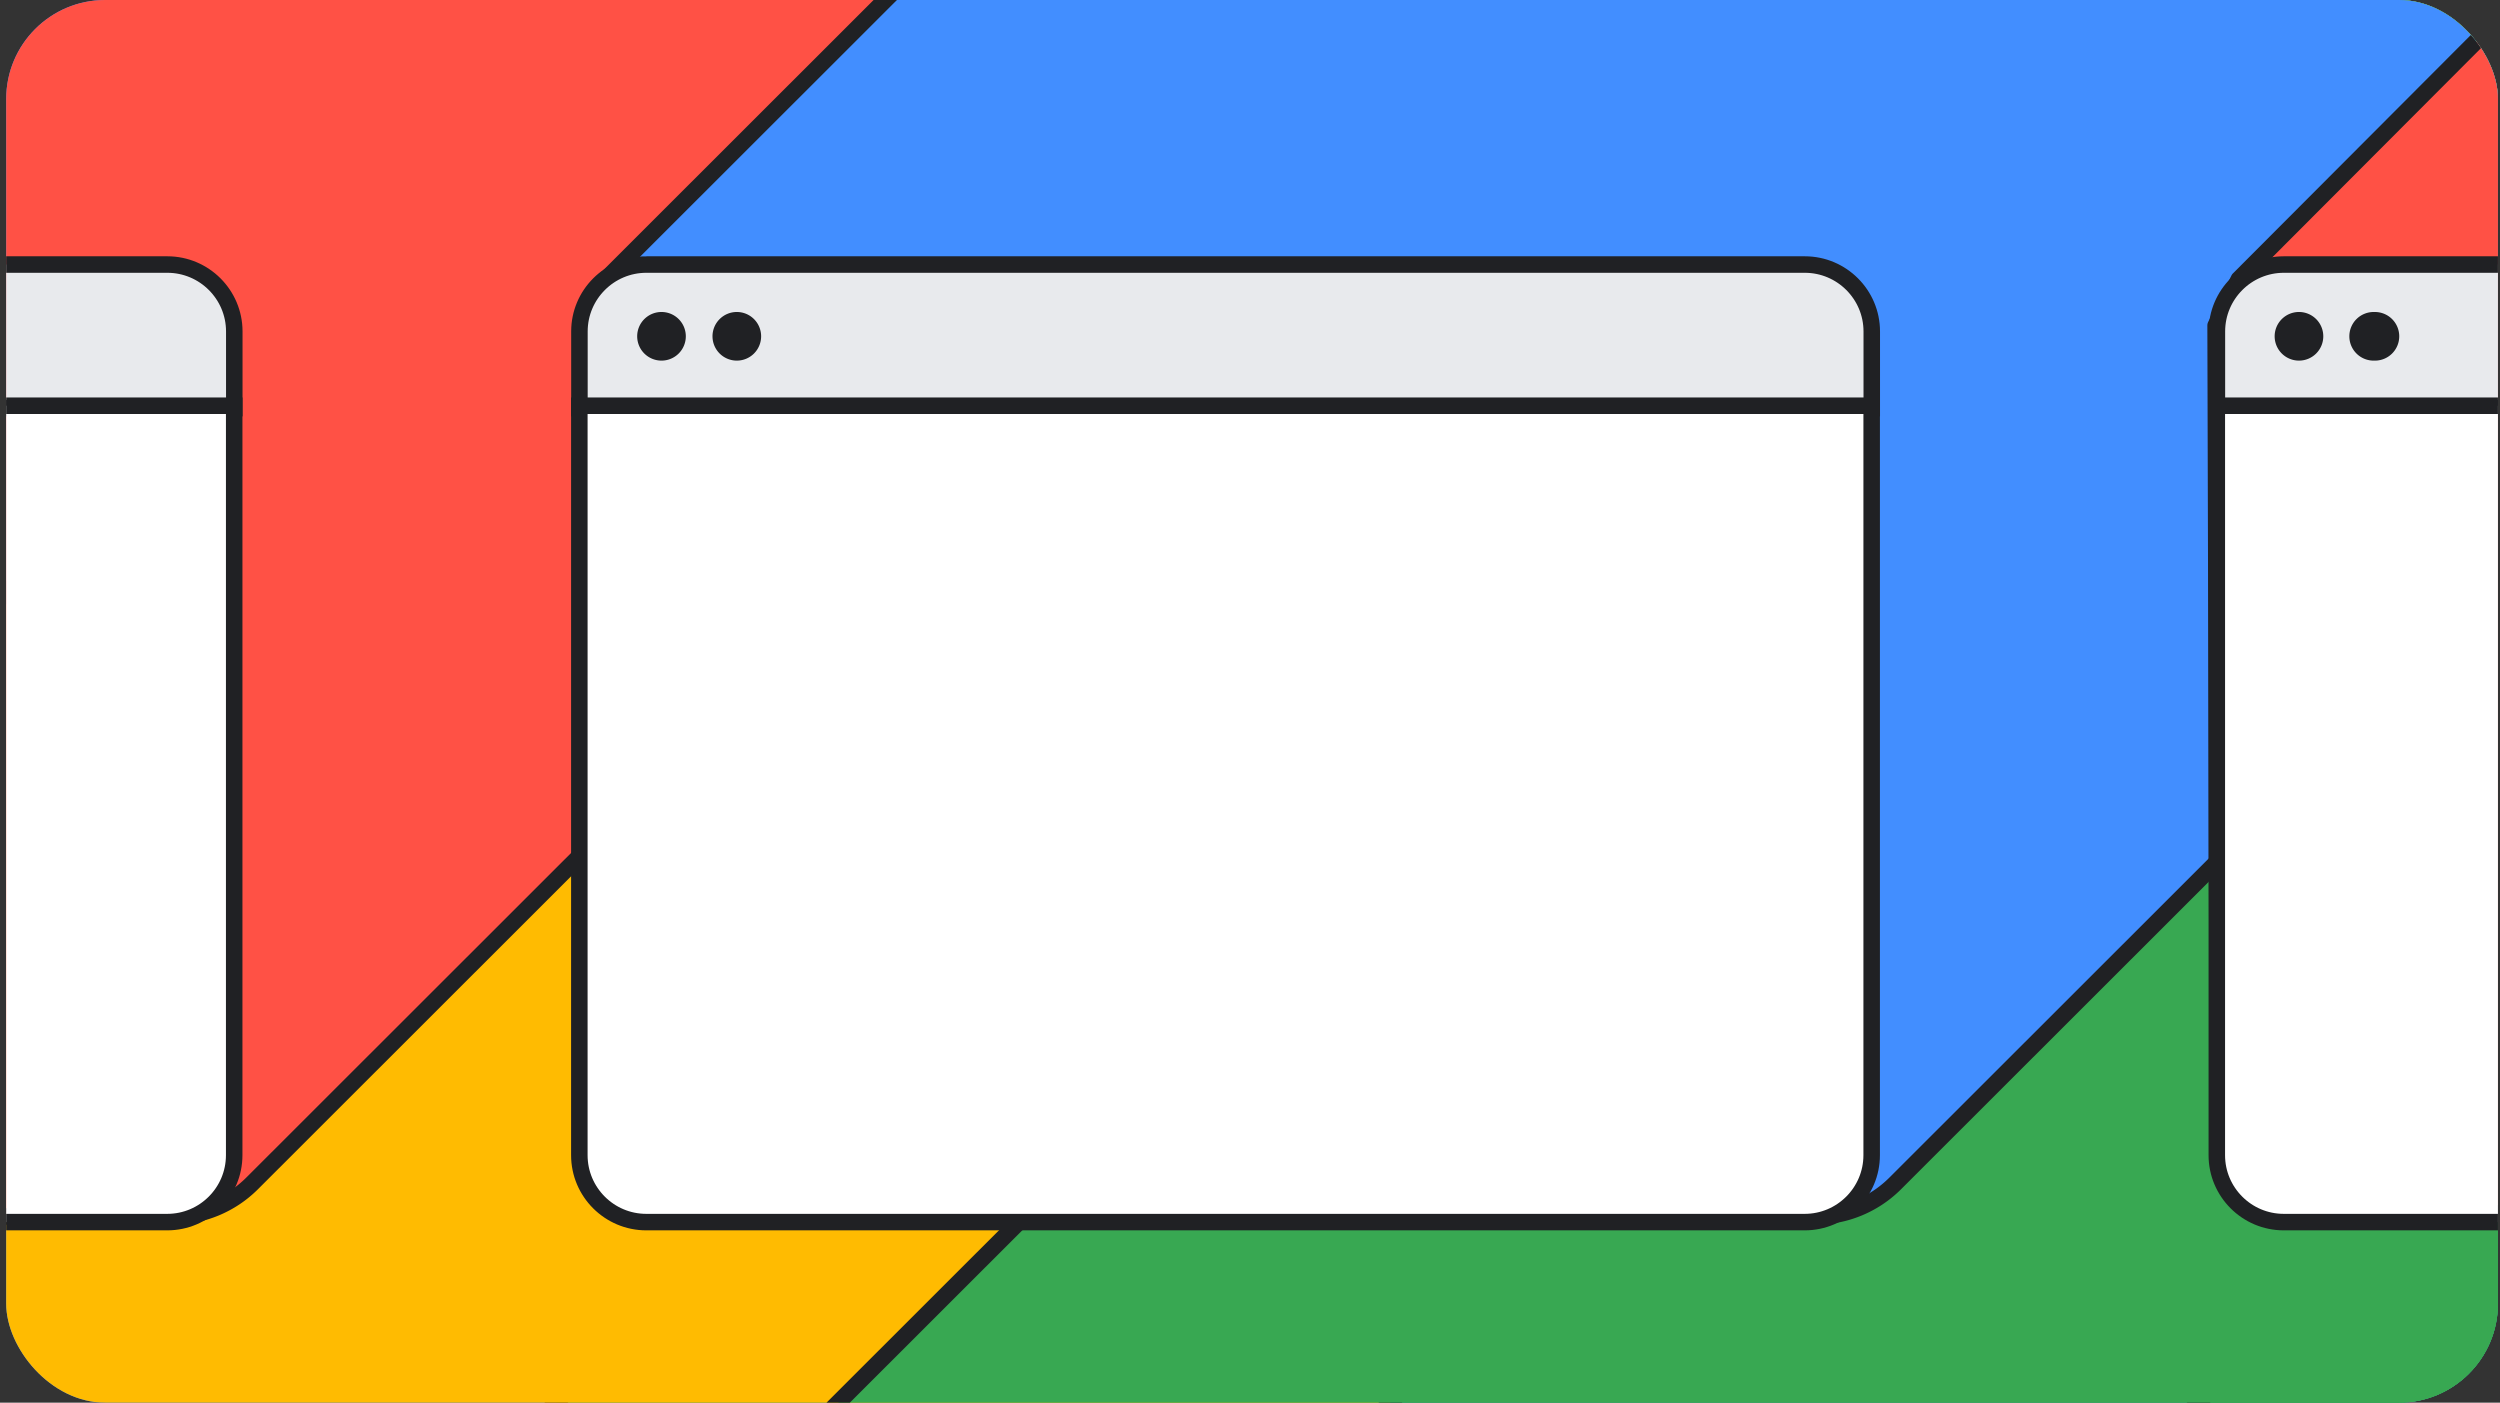 <svg xmlns="http://www.w3.org/2000/svg" width="303" height="170" fill="none"><rect width="100%" height="100%" fill="#333333" stroke="none"/><g clip-path="url(#a)"><rect width="302" height="170" x=".75" fill="#428EFF" rx="12"/><g clip-path="url(#b)"><path fill="#38A852" stroke="#202124" stroke-linejoin="round" stroke-width="2" d="m-126.934 364.191 632.981-632.549V-2.606L26.633 476.482h-142.594c-5.896 0-10.691-4.765-10.703-10.67l-.27-101.608v-.013Z"/><path fill="#38A852" stroke="#202124" stroke-linecap="round" stroke-linejoin="round" stroke-width="2" d="M72.11 364.192 505.84-69.241v265.753L229.702 472.461a13.705 13.705 0 0 1-9.691 4.01H83.083c-5.897 0-10.69-4.766-10.704-10.671l-.269-101.608Z"/><path fill="#38A852" stroke="#202124" stroke-linecap="round" stroke-linejoin="round" stroke-width="2" d="m268.544 365.46 632.981-632.55-3.166 265.753L418.944 477.75h-139.44c-5.897 0-10.691-4.766-10.704-10.671l-.269-101.607.013-.013Z"/><path fill="#FFBB01" stroke="#202124" stroke-miterlimit="10" stroke-width="2" d="m-126.934 199.458 632.981-632.55v265.753L26.633 311.749h-142.594c-5.896 0-10.691-4.765-10.703-10.671l-.27-101.607v-.013Z"/><path fill="#38A852" stroke="#202124" stroke-linecap="round" stroke-linejoin="round" stroke-width="2" d="M72.11 199.459 505.84-233.975V31.778l-276.137 275.95a13.708 13.708 0 0 1-9.691 4.009H83.083c-5.897 0-10.69-4.765-10.704-10.67l-.269-101.608Z"/><path fill="#38A852" stroke="#202124" stroke-miterlimit="10" stroke-width="2" d="m268.544 199.073 632.981-632.55-3.166 265.753L424.02 306.291a17.335 17.335 0 0 1-12.241 5.073H279.504c-5.897 0-10.691-4.765-10.704-10.671l-.269-101.607.013-.013Z"/><path fill="#FF5145" stroke="#202124" stroke-linecap="round" stroke-linejoin="round" stroke-width="2" d="m-127.035 35.16 433.729-433.433v265.752L30.556 143.429a13.703 13.703 0 0 1-9.69 4.009h-136.928c-5.897 0-10.691-4.765-10.704-10.67l-.269-101.608Z"/><path fill="#E8EAED" stroke="#202124" stroke-miterlimit="10" stroke-width="2" d="M-120.121 32.062H20.28c4.474 0 8.115 3.638 8.115 8.108v9.3h-156.63v-9.3c0-4.47 3.64-8.108 8.114-8.108Z"/><path fill="#fff" stroke="#202124" stroke-miterlimit="10" stroke-width="2" d="M20.27 148.119h-140.402c-4.474 0-8.114-3.638-8.114-8.109V49.176h156.63v90.834c0 4.471-3.64 8.109-8.114 8.109Z"/><path fill="#428EFF" stroke="#202124" stroke-linecap="round" stroke-linejoin="round" stroke-width="2" d="M72.11 35.16 505.84-398.273v265.752l-276.137 275.95a13.704 13.704 0 0 1-9.691 4.009H83.083c-5.897 0-10.69-4.765-10.704-10.67L72.11 35.16Z"/><path fill="#FF5145" stroke="#202124" stroke-linejoin="round" stroke-width="2" d="m271.344 33.84 630.181-631.615-3.166 265.752-473.698 473.375a19.515 19.515 0 0 1-13.805 5.713H279.504c-5.897 0-10.691-4.765-10.704-10.67l-.269-96.94 2.813-5.614Z"/><path fill="#E8EAED" stroke="#202124" stroke-miterlimit="10" stroke-width="2" d="M78.34 32.062h140.402c4.474 0 8.115 3.638 8.115 8.108v9.3H70.227v-9.3c0-4.47 3.64-8.108 8.114-8.108Z"/><path fill="#202124" d="M80.175 43.707a2.947 2.947 0 1 0-2.948-2.946 2.947 2.947 0 0 0 2.948 2.946ZM89.303 43.707a2.947 2.947 0 1 0-2.948-2.946 2.947 2.947 0 0 0 2.948 2.946Z"/><path fill="#fff" stroke="#202124" stroke-miterlimit="10" stroke-width="2" d="M218.732 148.119H78.33c-4.474 0-8.114-3.638-8.114-8.109V49.176h156.63v90.834c0 4.471-3.641 8.109-8.114 8.109Z"/><path fill="#E8EAED" stroke="#202124" stroke-miterlimit="10" stroke-width="2" d="M276.802 32.062h140.401c4.474 0 8.115 3.638 8.115 8.108v9.3h-156.63v-9.3c0-4.47 3.64-8.108 8.114-8.108Z"/><path fill="#202124" d="M278.636 43.707a2.947 2.947 0 1 0-2.948-2.946 2.947 2.947 0 0 0 2.948 2.946ZM287.764 43.707a2.947 2.947 0 1 0 0-5.892 2.947 2.947 0 1 0 0 5.892Z"/><path fill="#fff" stroke="#202124" stroke-miterlimit="10" stroke-width="2" d="M417.192 148.119H276.791c-4.474 0-8.114-3.638-8.114-8.109V49.176h156.63v90.834c0 4.471-3.641 8.109-8.115 8.109Z"/></g></g><defs><clipPath id="a"><rect width="302" height="170" x=".75" fill="#fff" rx="12"/></clipPath><clipPath id="b"><path fill="#fff" d="M-139-364.943h645v842.887h-645z"/></clipPath></defs></svg>